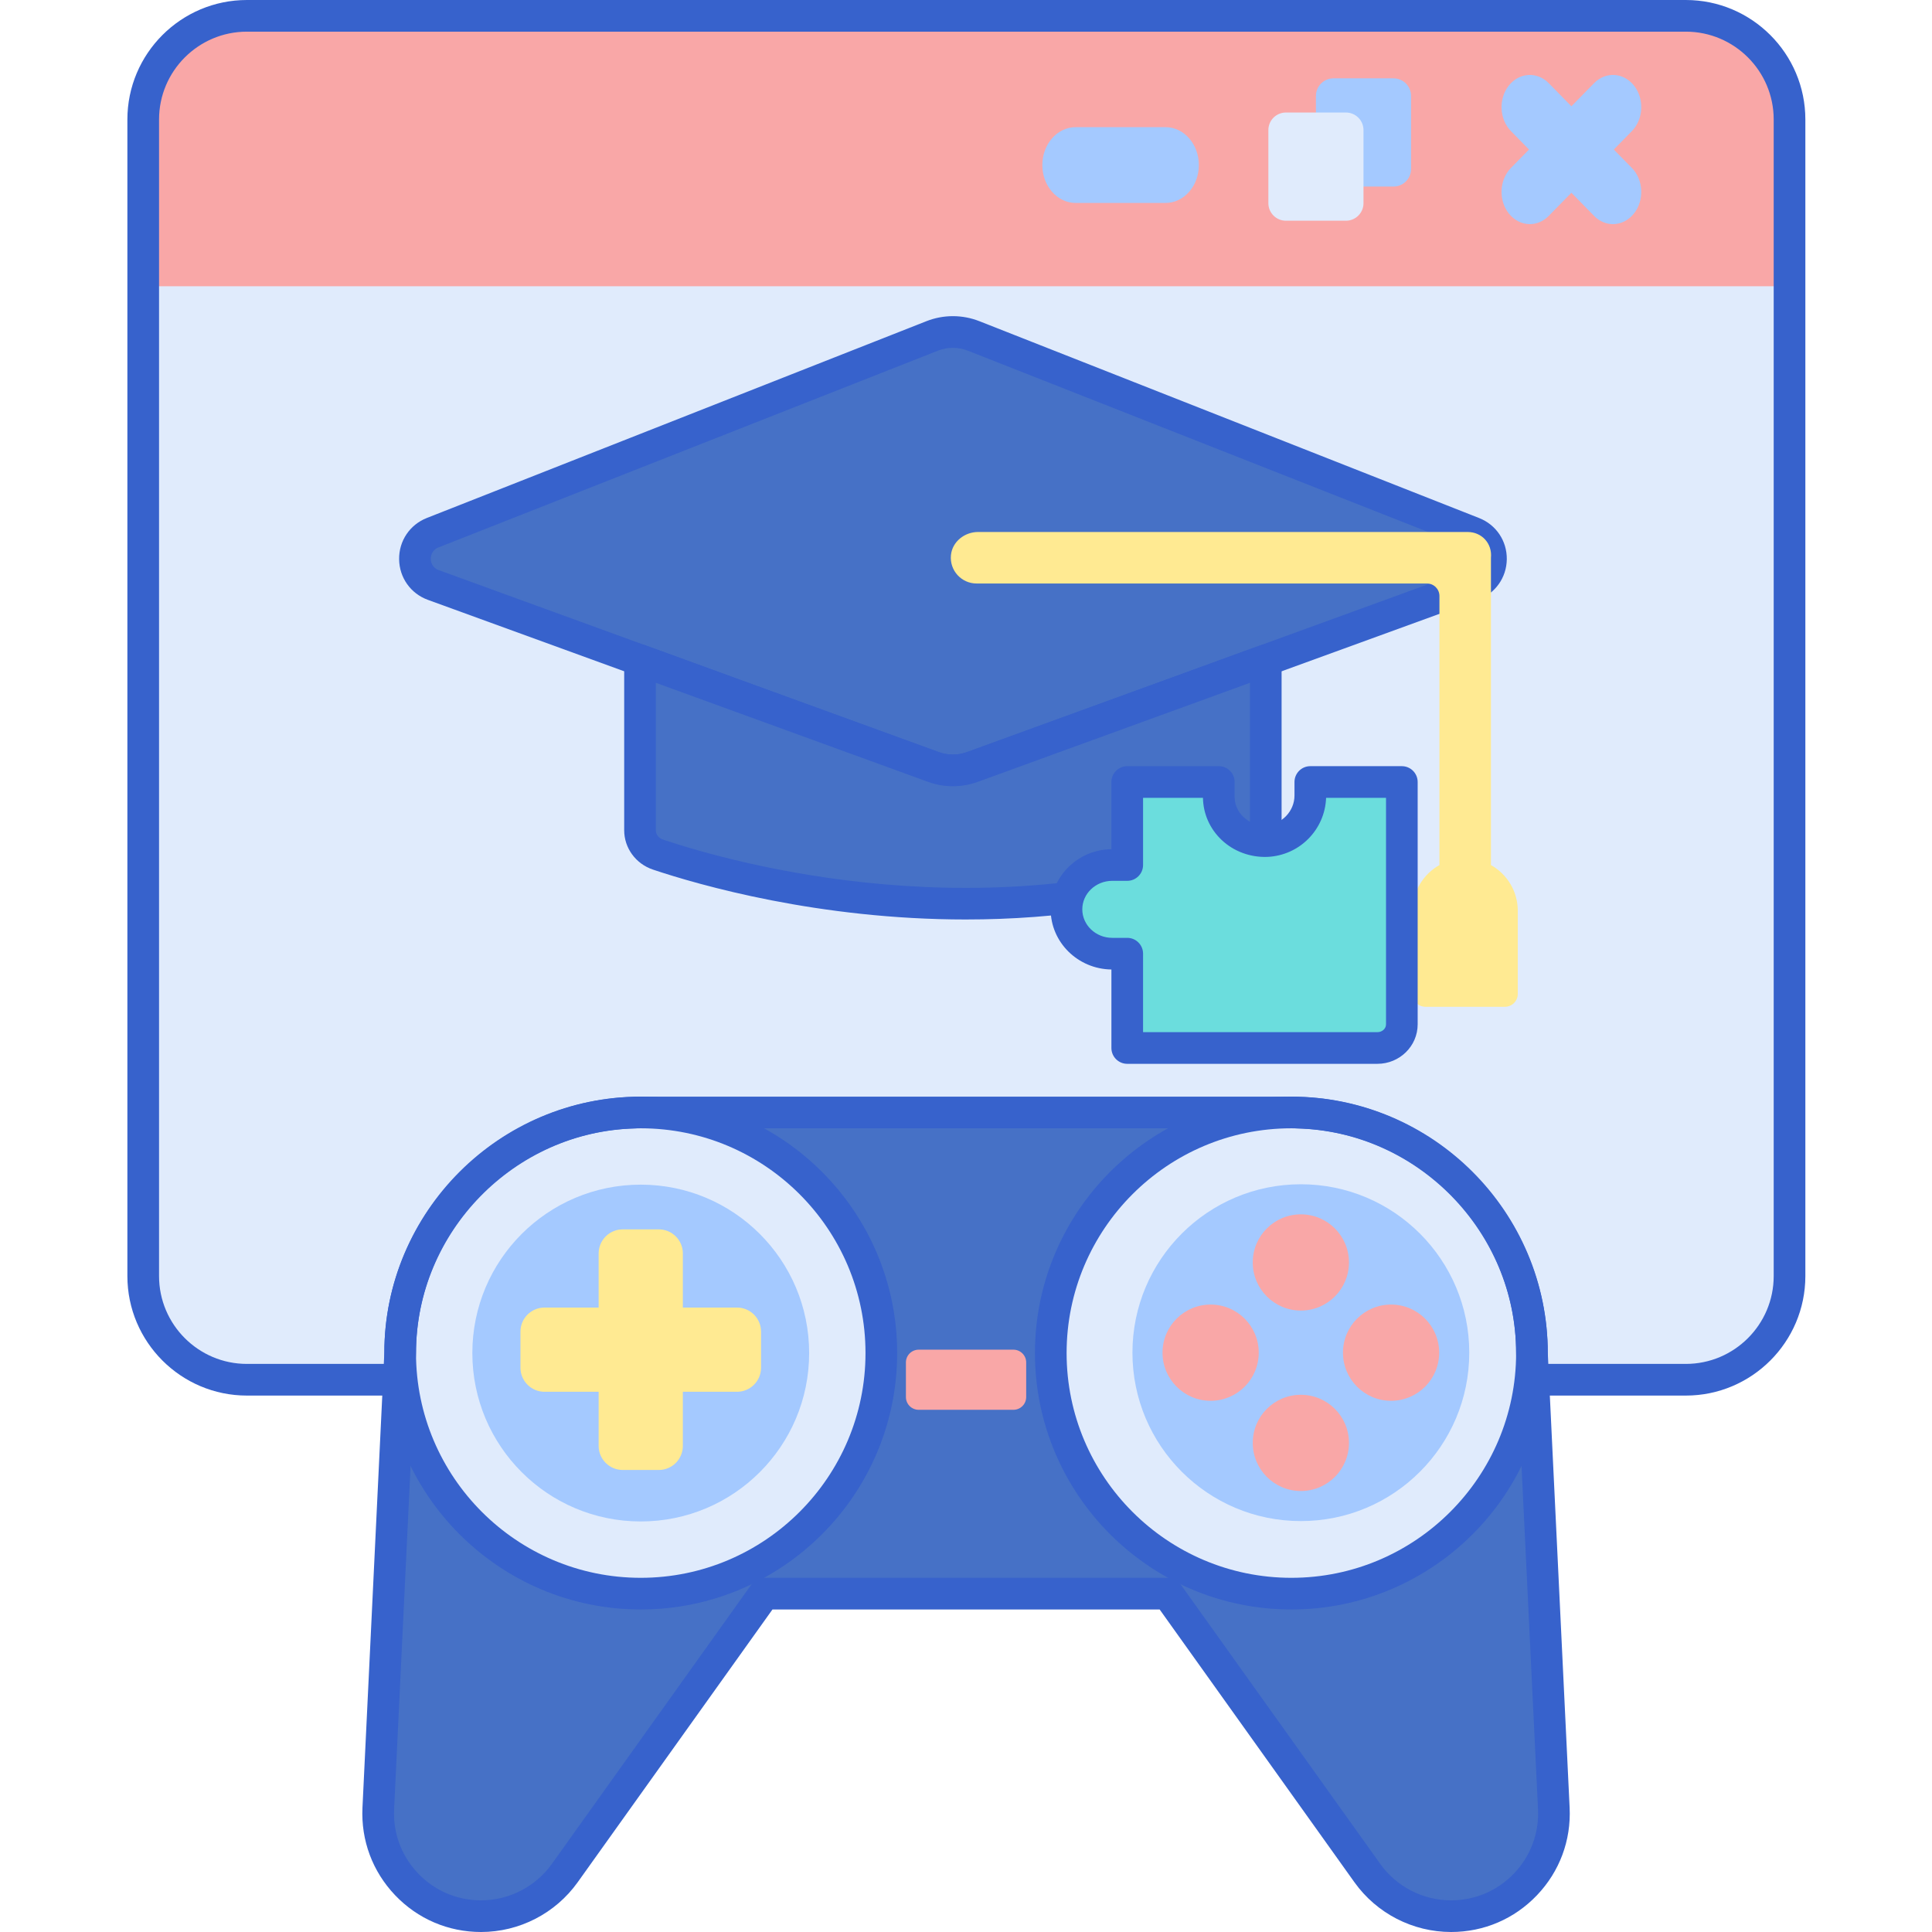<svg height="488pt" viewBox="-32 0 488 488.188" width="488pt" xmlns="http://www.w3.org/2000/svg"><path d="m393.895 348.641h-363.602c-14.469 0-26.199-11.73-26.199-26.199v-292.242c0-14.469 11.73-26.199 26.199-26.199h363.602c14.469 0 26.199 11.73 26.199 26.199v292.242c0 14.469-11.73 26.199-26.199 26.199zm0 0" fill="#e0ebfc"/><path d="m420.094 59.371v-29.523c0-14.277-11.887-25.848-26.555-25.848h-362.891c-14.668 0-26.555 11.57-26.555 25.848v42.477h416zm0 0" fill="#f9a7a7"/><path d="m375.477 56.633c-1.699 0-3.406-.688-4.77-2.078l-21.004-21.422c-2.941-3-3.188-8.148-.555-11.492 2.641-3.344 7.156-3.625 10.102-.625l21.004 21.422c2.941 3 3.188 8.145.551 11.488-1.414 1.793-3.367 2.707-5.328 2.707zm0 0" fill="#a4c9ff"/><path d="m354.477 56.633c-1.961 0-3.914-.914-5.328-2.707-2.637-3.348-2.387-8.488.551-11.488l21.004-21.422c2.945-3.004 7.461-2.719 10.102.625 2.637 3.348 2.387 8.492-.551 11.492l-21.008 21.422c-1.363 1.395-3.07 2.078-4.77 2.078zm0 0" fill="#a4c9ff"/><path d="m320.02 47.141h-15.156c-2.453 0-4.441-1.992-4.441-4.441v-18.465c0-2.453 1.988-4.441 4.441-4.441h15.156c2.453 0 4.441 1.988 4.441 4.441v18.465c0 2.453-1.988 4.441-4.441 4.441zm0 0" fill="#a4c9ff"/><path d="m262.426 51.281h-22.723c-4.648 0-8.414-4.285-8.414-9.574 0-5.285 3.77-9.574 8.414-9.574h22.723c4.648 0 8.414 4.289 8.414 9.574 0 5.289-3.766 9.574-8.414 9.574zm0 0" fill="#a4c9ff"/><path d="m307.996 55.777h-15.152c-2.453 0-4.441-1.988-4.441-4.441v-18.465c0-2.453 1.988-4.441 4.441-4.441h15.152c2.457 0 4.445 1.992 4.445 4.441v18.465c0 2.453-1.988 4.441-4.445 4.441zm0 0" fill="#e0ebfc"/><path d="m393.895 352.641h-363.602c-16.652 0-30.199-13.547-30.199-30.199v-292.242c0-16.652 13.547-30.199 30.199-30.199h363.602c16.652 0 30.199 13.547 30.199 30.199v292.246c0 16.648-13.547 30.195-30.199 30.195zm-363.602-344.641c-12.242 0-22.199 9.957-22.199 22.199v292.246c0 12.238 9.957 22.195 22.199 22.195h363.602c12.242 0 22.199-9.957 22.199-22.195v-292.246c0-12.242-9.957-22.199-22.199-22.199zm0 0" fill="#3762cc"/><path d="m203.434 84.891-126.211 49.723c-6.039 2.379-5.926 10.984.172 13.203l126.387 45.992c3.172 1.152 6.645 1.152 9.812 0l126.426-46.008c6.086-2.211 6.199-10.801.172-13.176l-126.246-49.73c-3.379-1.332-7.137-1.332-10.512-.004zm0 0" fill="#4671c6"/><path d="m208.691 198.672c-2.129 0-4.25-.371-6.273-1.105l-126.391-45.992c-4.355-1.586-7.207-5.609-7.27-10.25-.059-4.637 2.688-8.734 7-10.438l126.207-49.715c4.336-1.711 9.113-1.711 13.449 0l126.246 49.73c4.309 1.699 7.051 5.789 6.992 10.422-.062 4.637-2.914 8.652-7.262 10.234l-126.426 46.008c-2.023.734-4.152 1.105-6.273 1.105zm0-110.781c-1.289 0-2.57.242-3.793.723l-126.211 49.719c-1.816.715-1.938 2.391-1.93 2.887.004.496.168 2.168 2.004 2.836l126.387 45.992c2.281.832 4.797.832 7.078 0l126.422-46.008c1.828-.664 1.992-2.324 2-2.82.004-.492-.113-2.16-1.922-2.875l-126.246-49.73c-1.219-.48-2.508-.723-3.789-.723zm-5.262-3h.02zm0 0" fill="#3762cc"/><path d="m344.648 218.586v-77.637c0-.004 0-.004 0-.008.359-3.582-2.293-6.516-5.895-6.516h-123.707c-3.402 0-6.508 2.449-6.848 5.836-.391 3.895 2.66 7.18 6.477 7.18h113.797c1.746 0 3.16 1.414 3.16 3.16v67.984c-4.043 2.273-6.781 6.598-6.781 11.566v20.996c0 1.797 1.453 3.25 3.246 3.25h20.086c1.793 0 3.246-1.453 3.246-3.25v-20.996c.004-4.969-2.734-9.293-6.781-11.566zm0 0" fill="#ffea92"/><path d="m355.004 341.895c0-33.105-26.473-60.016-59.402-60.758v-.035h-167.176v.035c-32.934.742-59.402 27.648-59.402 60.758l-5.531 115.059c-.711 14.824 11.117 27.234 25.957 27.234h.012c8.395 0 16.27-4.055 21.148-10.887l50.426-70.613h101.953l50.426 70.613c4.879 6.832 12.758 10.887 21.148 10.887h.012c14.84 0 26.672-12.41 25.957-27.234zm0 0" fill="#4671c6"/><path d="m190.605 341.895c0 33.574-27.219 60.793-60.793 60.793s-60.789-27.219-60.789-60.793 27.215-60.789 60.789-60.789 60.793 27.215 60.793 60.789zm0 0" fill="#e0ebfc"/><path d="m355.004 341.895c0 33.574-27.219 60.793-60.793 60.793-33.574 0-60.789-27.219-60.789-60.793s27.215-60.789 60.789-60.789c33.574 0 60.793 27.215 60.793 60.789zm0 0" fill="#e0ebfc"/><path d="m223.98 356.238h-23.934c-1.781 0-3.23-1.445-3.23-3.23v-8.734c0-1.785 1.445-3.23 3.23-3.23h23.934c1.785 0 3.23 1.445 3.23 3.23v8.734c0 1.785-1.445 3.23-3.23 3.23zm0 0" fill="#f9a7a7"/><path d="m172.367 341.895c0 23.504-19.051 42.555-42.555 42.555-23.5 0-42.551-19.051-42.551-42.555 0-23.5 19.051-42.551 42.551-42.551 23.504 0 42.555 19.051 42.555 42.551zm0 0" fill="#a4c9ff"/><path d="m154.133 330.402h-13.68v-13.676c0-3.359-2.723-6.082-6.078-6.082h-9.117c-3.359 0-6.082 2.723-6.082 6.082v13.676h-13.68c-3.355 0-6.078 2.723-6.078 6.082v9.117c0 3.359 2.723 6.082 6.078 6.082h13.68v13.676c0 3.359 2.723 6.082 6.082 6.082h9.117c3.355 0 6.078-2.723 6.078-6.082v-13.676h13.68c3.355 0 6.078-2.723 6.078-6.082v-9.117c0-3.359-2.723-6.082-6.078-6.082zm0 0" fill="#ffea92"/><path d="m339.168 341.801c0 23.504-19.051 42.555-42.555 42.555-23.5 0-42.555-19.051-42.555-42.555 0-23.5 19.055-42.555 42.555-42.555 23.504 0 42.555 19.055 42.555 42.555zm0 0" fill="#a4c9ff"/><g fill="#f9a7a7"><path d="m308.773 319.004c0 6.715-5.445 12.156-12.16 12.156-6.715 0-12.156-5.441-12.156-12.156s5.441-12.156 12.156-12.156c6.715 0 12.16 5.441 12.16 12.156zm0 0"/><path d="m308.773 364.598c0 6.715-5.445 12.16-12.16 12.16-6.715 0-12.156-5.445-12.156-12.16s5.441-12.156 12.156-12.156c6.715 0 12.16 5.441 12.16 12.156zm0 0"/><path d="m331.566 341.801c0 6.715-5.441 12.16-12.156 12.16s-12.156-5.445-12.156-12.16c0-6.715 5.441-12.156 12.156-12.156s12.156 5.441 12.156 12.156zm0 0"/><path d="m285.973 341.801c0 6.715-5.441 12.16-12.156 12.16s-12.16-5.445-12.16-12.16c0-6.715 5.445-12.156 12.16-12.156s12.156 5.441 12.156 12.156zm0 0"/></g><path d="m334.574 488.188c-9.676 0-18.797-4.695-24.414-12.559l-49.227-68.938h-97.836l-49.23 68.938c-5.617 7.863-14.738 12.559-24.406 12.559-8.293 0-16-3.301-21.719-9.297-5.711-5.996-8.641-13.855-8.246-22.129l5.531-115.055c-.004-34.547 28.105-63.477 62.766-64.551.203-.031.418-.047.633-.047h167.176c.219 0 .434.016.641.047 34.625 1.078 62.711 29.953 62.762 64.645l5.523 114.961c.398 8.273-2.531 16.133-8.246 22.129s-13.422 9.297-21.707 9.297zm-173.535-89.496h101.953c1.293 0 2.504.625 3.254 1.676l50.426 70.613c4.117 5.766 10.805 9.207 17.895 9.207 6.082 0 11.738-2.422 15.926-6.816 4.191-4.398 6.336-10.16 6.047-16.227l-5.527-115.055c-.004-.062-.004-.125-.004-.191 0-30.609-24.895-56.07-55.492-56.762-.152 0-.297-.012-.445-.031h-166.117c-.145.02-.289.031-.438.031-30.598.691-55.492 26.152-55.492 56.762l-5.535 115.246c-.293 6.066 1.855 11.828 6.047 16.227 4.188 4.395 9.844 6.816 15.914 6.816 7.098 0 13.789-3.445 17.906-9.207l50.426-70.613c.754-1.055 1.965-1.676 3.258-1.676zm197.969-56.797h.02zm0 0" fill="#3762cc"/><path d="m129.812 406.691c-35.723 0-64.789-29.066-64.789-64.793 0-35.727 29.066-64.793 64.789-64.793 35.727 0 64.793 29.066 64.793 64.793 0 35.727-29.062 64.793-64.793 64.793zm0-121.586c-31.316 0-56.789 25.477-56.789 56.793 0 31.316 25.473 56.793 56.789 56.793s56.793-25.477 56.793-56.793c0-31.316-25.477-56.793-56.793-56.793zm0 0" fill="#3762cc"/><path d="m294.215 406.691c-35.727 0-64.793-29.066-64.793-64.793 0-35.727 29.066-64.793 64.793-64.793 35.727 0 64.793 29.066 64.793 64.793 0 35.727-29.066 64.793-64.793 64.793zm0-121.586c-31.316 0-56.793 25.477-56.793 56.793 0 31.316 25.477 56.793 56.793 56.793 31.312 0 56.793-25.477 56.793-56.793 0-31.316-25.48-56.793-56.793-56.793zm0 0" fill="#3762cc"/><path d="m213.598 193.809c-3.172 1.152-6.645 1.152-9.812 0l-74.156-26.984v42.98c0 2.762 1.805 5.223 4.551 6.141 17.598 5.895 83.512 24.609 149.266.051 2.609-.973 4.301-3.41 4.301-6.07v-43.102zm0 0" fill="#4671c6"/><path d="m211.973 232.34c-37.191 0-67.363-8.684-79.066-12.602-4.352-1.457-7.277-5.453-7.277-9.938v-42.98c0-1.301.637-2.527 1.707-3.277 1.07-.746 2.438-.922 3.66-.48l74.156 26.984c2.281.832 4.793.828 7.074 0l74.152-26.984c1.227-.441 2.594-.266 3.664.48 1.07.75 1.703 1.973 1.703 3.277v43.105c0 4.328-2.773 8.273-6.898 9.816-25.16 9.398-50.312 12.598-72.875 12.598zm-78.344-59.805v37.27c0 1.055.715 1.977 1.82 2.348 18.168 6.086 82.422 24.066 146.598.102 1.016-.383 1.703-1.316 1.703-2.328v-37.391l-68.785 25.031c-4.047 1.473-8.504 1.477-12.551 0zm0 0" fill="#3762cc"/><path d="m248.953 240.977h3.789v23.836h63.223c3.406 0 6.168-2.676 6.168-5.973v-61.234h-23.129v3.418c0 6.031-4.785 11.219-11.008 11.504-6.641.301-12.121-4.82-12.121-11.188v-3.734h-23.129v20.973h-3.789c-6.387 0-11.566 5.016-11.566 11.203 0 6.184 5.176 11.195 11.562 11.195zm0 0" fill="#6bdddd"/><path d="m315.965 268.812h-63.223c-2.207 0-4-1.793-4-4v-19.836c-8.484-.109-15.352-6.887-15.352-15.199 0-8.316 6.871-15.09 15.352-15.203v-16.973c0-2.207 1.793-4 4-4h23.133c2.207 0 4 1.793 4 4v3.734c0 1.918.781 3.723 2.203 5.082 1.531 1.457 3.582 2.199 5.734 2.109 3.965-.18 7.191-3.547 7.191-7.508v-3.418c0-2.207 1.789-4 4-4h23.125c2.211 0 4 1.793 4 4v61.234c.004 5.504-4.559 9.977-10.164 9.977zm-59.223-8h59.223c1.195 0 2.168-.887 2.168-1.973v-57.234h-15.141c-.297 8.043-6.695 14.547-14.812 14.918-4.32.168-8.551-1.379-11.629-4.32-2.953-2.82-4.605-6.574-4.676-10.598h-15.133v16.969c0 2.211-1.793 4-4 4h-3.789c-4.172 0-7.566 3.23-7.566 7.203s3.395 7.203 7.566 7.203h3.789c2.207 0 4 1.793 4 4zm0 0" fill="#3762cc"/></svg>